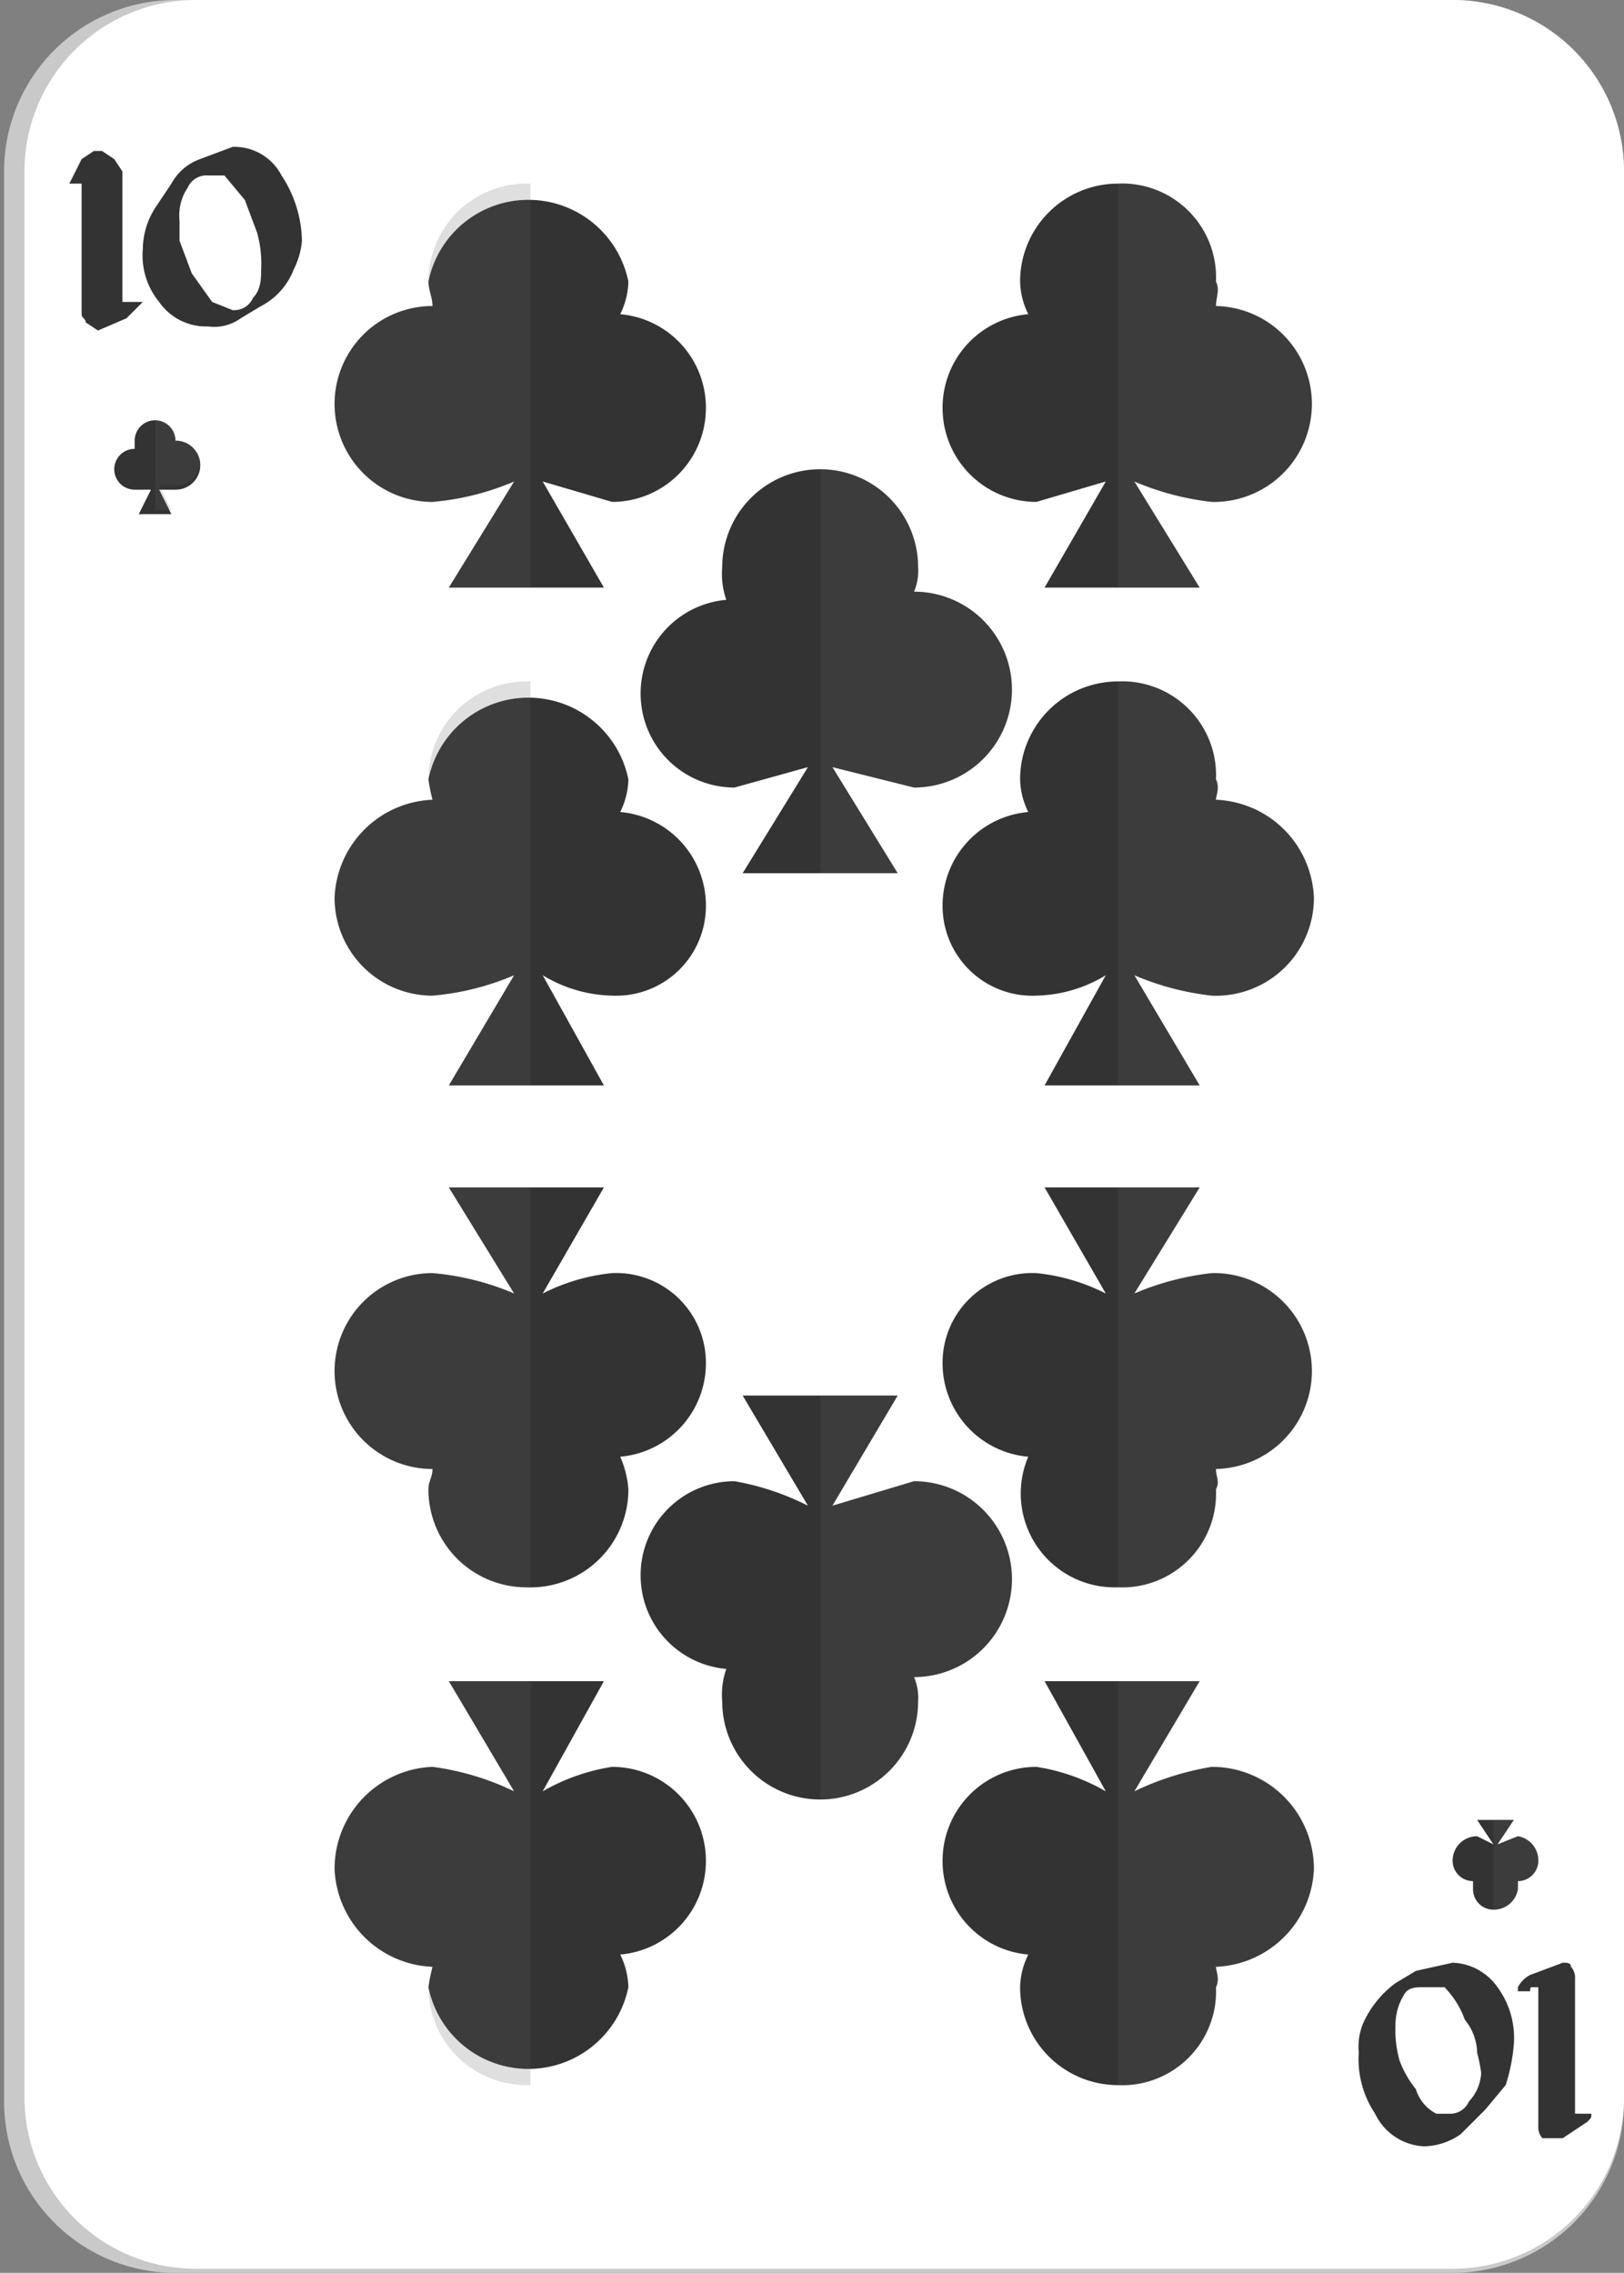 <svg xmlns="http://www.w3.org/2000/svg" viewBox="0 0 39.8 55.7"><rect x="0" y="0" width="39.8" height="55.7" fill="#808080" stroke="none"/><g style="isolation:isolate"><g id="fd6937aa-45dd-4729-b274-e37436d1db18" data-name="Layer 1"><path d="M4.4,55.7A4.2,4.2,0,0,1,.1,51.5V4.2A4.2,4.2,0,0,1,4.3,0H35.5a4.2,4.2,0,0,1,4.3,4.2V51.5a4.2,4.2,0,0,1-4.3,4.2Z" style="fill:#c9c9c9"/><path d="M4.8,55.6A4.2,4.2,0,0,1,.6,51.4V4.2A4.2,4.2,0,0,1,4.8,0H35.6a4.2,4.2,0,0,1,4.2,4.2V51.4a4.2,4.2,0,0,1-4.2,4.2Z" style="fill:#fff"/><path d="M3.5,7.4l-.4.4-.7.3-.3-.2c0-.1-.1-.1-.1-.2V4.5H1.7L2,3.9l.3-.2h.2l.3.2.2.3V7.4h.5Z" style="fill:#333"/><path d="M7.4,5.9a1.9,1.9,0,0,1-.2.7,1.7,1.7,0,0,1-.8.9l-.5.3a1.1,1.1,0,0,1-.8.2,1.4,1.4,0,0,1-1.2-.6,1.8,1.8,0,0,1-.4-1.3,1.9,1.9,0,0,1,.3-1l.4-.6a1.3,1.3,0,0,1,.7-.6l.8-.3a1.3,1.3,0,0,1,1.2.7A3,3,0,0,1,7.4,5.9Zm-1,.7a2.8,2.8,0,0,0-.1-.9L6,4.9l-.5-.6H5.1a.5.5,0,0,0-.5.3,1.2,1.2,0,0,0-.2.8v.5l.3.8.5.7.5.2a.5.5,0,0,0,.5-.3C6.4,7.1,6.4,6.8,6.4,6.6Z" style="fill:#333"/><path d="M37.2,48.7a.7.7,0,0,1,.3-.3l.8-.3c.1,0,.2,0,.2.1a.4.4,0,0,1,.1.3v3.3H39c0,.1,0,.1-.1.2l-.3.2-.3.2h-.5a.4.4,0,0,1-.1-.3V48.7h-.1c-.1,0-.1,0-.1.1h-.3Z" style="fill:#333"/><path d="M33.3,50.3a1.5,1.5,0,0,1,.1-.7,2.5,2.5,0,0,1,.8-1l.5-.3.9-.2a1.4,1.4,0,0,1,1.1.6,2.1,2.1,0,0,1,.4,1.4,4.4,4.4,0,0,1-.2,1l-.5.6-.6.6a1.6,1.6,0,0,1-.9.3,1.4,1.4,0,0,1-1.2-.8A2.4,2.4,0,0,1,33.3,50.3Zm.9-.7a2.8,2.8,0,0,0,.1.9,2.5,2.5,0,0,0,.4.7,1,1,0,0,0,.5.6h.3a.5.5,0,0,0,.5-.3,1.1,1.1,0,0,0,.3-.7,4.3,4.3,0,0,0-.1-.5,1.3,1.3,0,0,0-.3-.8,2.2,2.2,0,0,0-.5-.8h-.5c-.2,0-.4,0-.5.2A1.4,1.4,0,0,0,34.2,49.6Z" style="fill:#333"/><path d="M29.8,7.5c0-.2.1-.4,0-.6a2.3,2.3,0,0,0-2.4-2.4A2.4,2.4,0,0,0,25,6.9a1.9,1.9,0,0,0,.2.8A2.3,2.3,0,0,0,23.1,10a2.3,2.3,0,0,0,2.3,2.3l1.7-.5-1.5,2.6h3.8l-1.6-2.6a6.7,6.7,0,0,0,1.9.5,2.4,2.4,0,1,0,.1-4.8Z" style="fill:#333"/><path d="M29.8,7.5c0-.2.1-.4,0-.6a2.3,2.3,0,0,0-2.4-2.4h0v9.9h2l-1.6-2.6a6.7,6.7,0,0,0,1.9.5,2.4,2.4,0,1,0,.1-4.8Z" style="fill:#616161;opacity:0.2;mix-blend-mode:color-burn"/><path d="M22.4,14.5a1.3,1.3,0,0,0,.1-.6,2.4,2.4,0,0,0-2.4-2.4,2.4,2.4,0,0,0-2.4,2.4,1.9,1.9,0,0,0,.1.8A2.3,2.3,0,0,0,15.7,17,2.3,2.3,0,0,0,18,19.3l1.8-.5-1.6,2.6H22l-1.6-2.6,2,.5a2.4,2.4,0,1,0,0-4.8Z" style="fill:#333"/><path d="M22.4,14.5a1.3,1.3,0,0,0,.1-.6,2.4,2.4,0,0,0-2.4-2.4h0v9.9H22l-1.6-2.6,2,.5a2.4,2.4,0,1,0,0-4.8Z" style="fill:#616161;opacity:0.2;mix-blend-mode:color-burn"/><path d="M29.8,19.6c0-.1.1-.3,0-.5a2.3,2.3,0,0,0-2.4-2.4A2.4,2.4,0,0,0,25,19.1a1.9,1.9,0,0,0,.2.8,2.3,2.3,0,0,0-2.1,2.3,2.2,2.2,0,0,0,2.3,2.2,3.4,3.4,0,0,0,1.7-.5l-1.5,2.7h3.8l-1.6-2.7a6.7,6.7,0,0,0,1.9.5A2.4,2.4,0,0,0,32.2,22,2.5,2.5,0,0,0,29.8,19.6Z" style="fill:#333"/><path d="M29.8,19.6c0-.1.1-.3,0-.5a2.3,2.3,0,0,0-2.4-2.4h0v9.9h2l-1.6-2.7a6.7,6.7,0,0,0,1.9.5A2.4,2.4,0,0,0,32.2,22,2.5,2.5,0,0,0,29.8,19.6Z" style="fill:#616161;opacity:0.2;mix-blend-mode:color-burn"/><path d="M10.6,7.5c0-.2-.1-.4-.1-.6a2.5,2.5,0,0,1,4.9,0,1.9,1.9,0,0,1-.2.8A2.3,2.3,0,0,1,17.3,10,2.3,2.3,0,0,1,15,12.3l-1.7-.5,1.5,2.6H11l1.6-2.6a6.5,6.5,0,0,1-2,.5,2.4,2.4,0,0,1,0-4.8Z" style="fill:#333"/><path d="M10.6,7.5c0-.2-.1-.4-.1-.6a2.4,2.4,0,0,1,2.4-2.4H13v9.9H11l1.6-2.6a6.5,6.5,0,0,1-2,.5,2.4,2.4,0,0,1,0-4.8Z" style="fill:#616161;opacity:0.2;mix-blend-mode:color-burn"/><path d="M10.6,19.6a4.3,4.3,0,0,1-.1-.5,2.5,2.5,0,0,1,4.9,0,1.9,1.9,0,0,1-.2.8,2.3,2.3,0,0,1,2.1,2.3A2.2,2.2,0,0,1,15,24.4a3.4,3.4,0,0,1-1.7-.5l1.5,2.7H11l1.6-2.7a6.5,6.5,0,0,1-2,.5A2.4,2.4,0,0,1,8.2,22,2.5,2.5,0,0,1,10.6,19.6Z" style="fill:#333"/><path d="M10.6,19.6a4.3,4.3,0,0,1-.1-.5,2.4,2.4,0,0,1,2.4-2.4H13v9.9H11l1.6-2.7a6.5,6.5,0,0,1-2,.5A2.4,2.4,0,0,1,8.2,22,2.5,2.5,0,0,1,10.6,19.6Z" style="fill:#616161;opacity:0.2;mix-blend-mode:color-burn"/><path d="M29.8,48.2c0,.1.1.3,0,.5a2.3,2.3,0,0,1-2.4,2.4A2.4,2.4,0,0,1,25,48.7a1.9,1.9,0,0,1,.2-.8,2.3,2.3,0,0,1-2.1-2.3,2.3,2.3,0,0,1,2.3-2.3,4.9,4.9,0,0,1,1.7.6l-1.5-2.7h3.8l-1.6,2.7a7,7,0,0,1,1.9-.6,2.5,2.5,0,0,1,2.5,2.5A2.5,2.5,0,0,1,29.8,48.2Z" style="fill:#333"/><path d="M29.8,48.2c0,.1.1.3,0,.5a2.3,2.3,0,0,1-2.4,2.4h0V41.2h2l-1.6,2.7a7,7,0,0,1,1.9-.6,2.5,2.5,0,0,1,2.5,2.5A2.5,2.5,0,0,1,29.8,48.2Z" style="fill:#616161;opacity:0.2;mix-blend-mode:color-burn"/><path d="M22.4,41.1a1.3,1.3,0,0,1,.1.6,2.4,2.4,0,0,1-2.4,2.4,2.4,2.4,0,0,1-2.4-2.4,1.9,1.9,0,0,1,.1-.8,2.3,2.3,0,0,1-2.1-2.3A2.3,2.3,0,0,1,18,36.3a6.4,6.4,0,0,1,1.8.6l-1.6-2.7H22l-1.6,2.7,2-.6a2.4,2.4,0,0,1,2.4,2.4A2.4,2.4,0,0,1,22.4,41.1Z" style="fill:#333"/><path d="M22.4,41.1a1.3,1.3,0,0,1,.1.6,2.4,2.4,0,0,1-2.4,2.4h0V34.2H22l-1.6,2.7,2-.6a2.4,2.4,0,0,1,2.4,2.4A2.4,2.4,0,0,1,22.4,41.1Z" style="fill:#616161;opacity:0.2;mix-blend-mode:color-burn"/><path d="M29.8,36c0,.2.1.3,0,.5a2.3,2.3,0,0,1-2.4,2.4,2.3,2.3,0,0,1-2.2-3.2,2.3,2.3,0,0,1-2.1-2.3,2.2,2.2,0,0,1,2.3-2.2,4.8,4.8,0,0,1,1.7.5l-1.5-2.6h3.8l-1.6,2.6a6.7,6.7,0,0,1,1.9-.5,2.4,2.4,0,1,1,.1,4.8Z" style="fill:#333"/><path d="M29.8,36c0,.2.1.3,0,.5a2.3,2.3,0,0,1-2.4,2.4h0V29.1h2l-1.6,2.6a6.7,6.7,0,0,1,1.9-.5,2.4,2.4,0,1,1,.1,4.8Z" style="fill:#616161;opacity:0.2;mix-blend-mode:color-burn"/><path d="M10.6,48.2a4.3,4.3,0,0,0-.1.5,2.5,2.5,0,0,0,4.9,0,1.9,1.9,0,0,0-.2-.8,2.3,2.3,0,0,0,2.1-2.3A2.3,2.3,0,0,0,15,43.3a4.9,4.9,0,0,0-1.7.6l1.5-2.7H11l1.6,2.7a6.6,6.6,0,0,0-2-.6,2.5,2.5,0,0,0-2.4,2.5A2.5,2.5,0,0,0,10.6,48.2Z" style="fill:#333"/><path d="M10.6,48.2a4.3,4.3,0,0,0-.1.5,2.4,2.4,0,0,0,2.4,2.4H13V41.2H11l1.6,2.7a6.6,6.6,0,0,0-2-.6,2.5,2.5,0,0,0-2.4,2.5A2.5,2.5,0,0,0,10.6,48.2Z" style="fill:#616161;opacity:0.2;mix-blend-mode:color-burn"/><path d="M10.6,36c0,.2-.1.3-.1.5a2.4,2.4,0,0,0,2.4,2.4,2.4,2.4,0,0,0,2.5-2.4,2.4,2.4,0,0,0-.2-.8,2.3,2.3,0,0,0,2.1-2.3A2.2,2.2,0,0,0,15,31.2a4.8,4.8,0,0,0-1.7.5l1.5-2.6H11l1.6,2.6a6.5,6.5,0,0,0-2-.5,2.4,2.4,0,1,0,0,4.8Z" style="fill:#333"/><path d="M10.6,36c0,.2-.1.3-.1.5a2.4,2.4,0,0,0,2.4,2.4H13V29.1H11l1.6,2.6a6.5,6.5,0,0,0-2-.5,2.4,2.4,0,1,0,0,4.8Z" style="fill:#616161;opacity:0.2;mix-blend-mode:color-burn"/><path d="M4.3,10.8h0a.5.5,0,0,0-.5-.5.5.5,0,0,0-.5.5v.2a.5.5,0,1,0,0,1h.4l-.3.6h.8l-.3-.6h.4a.6.6,0,0,0,.6-.5A.6.6,0,0,0,4.3,10.8Z" style="fill:#333"/><path d="M4.3,10.8h0a.5.5,0,0,0-.5-.5h0v2.2h.4l-.3-.6h.4a.6.6,0,0,0,.6-.5A.6.6,0,0,0,4.3,10.8Z" style="fill:#616161;opacity:0.2;mix-blend-mode:color-burn"/><path d="M37.2,46.1v.2a.6.6,0,0,1-.6.5.5.5,0,0,1-.5-.5v-.2a.5.5,0,0,1-.5-.5.6.6,0,0,1,.6-.6l.4.2-.4-.6h.9l-.4.6.5-.2a.6.6,0,0,1,.5.6A.5.5,0,0,1,37.2,46.1Z" style="fill:#333"/><path d="M37.2,46.1v.2a.6.6,0,0,1-.6.5h0V44.6h.5l-.4.6.5-.2a.6.6,0,0,1,.5.6A.5.5,0,0,1,37.2,46.1Z" style="fill:#616161;opacity:0.2;mix-blend-mode:color-burn"/></g></g></svg>